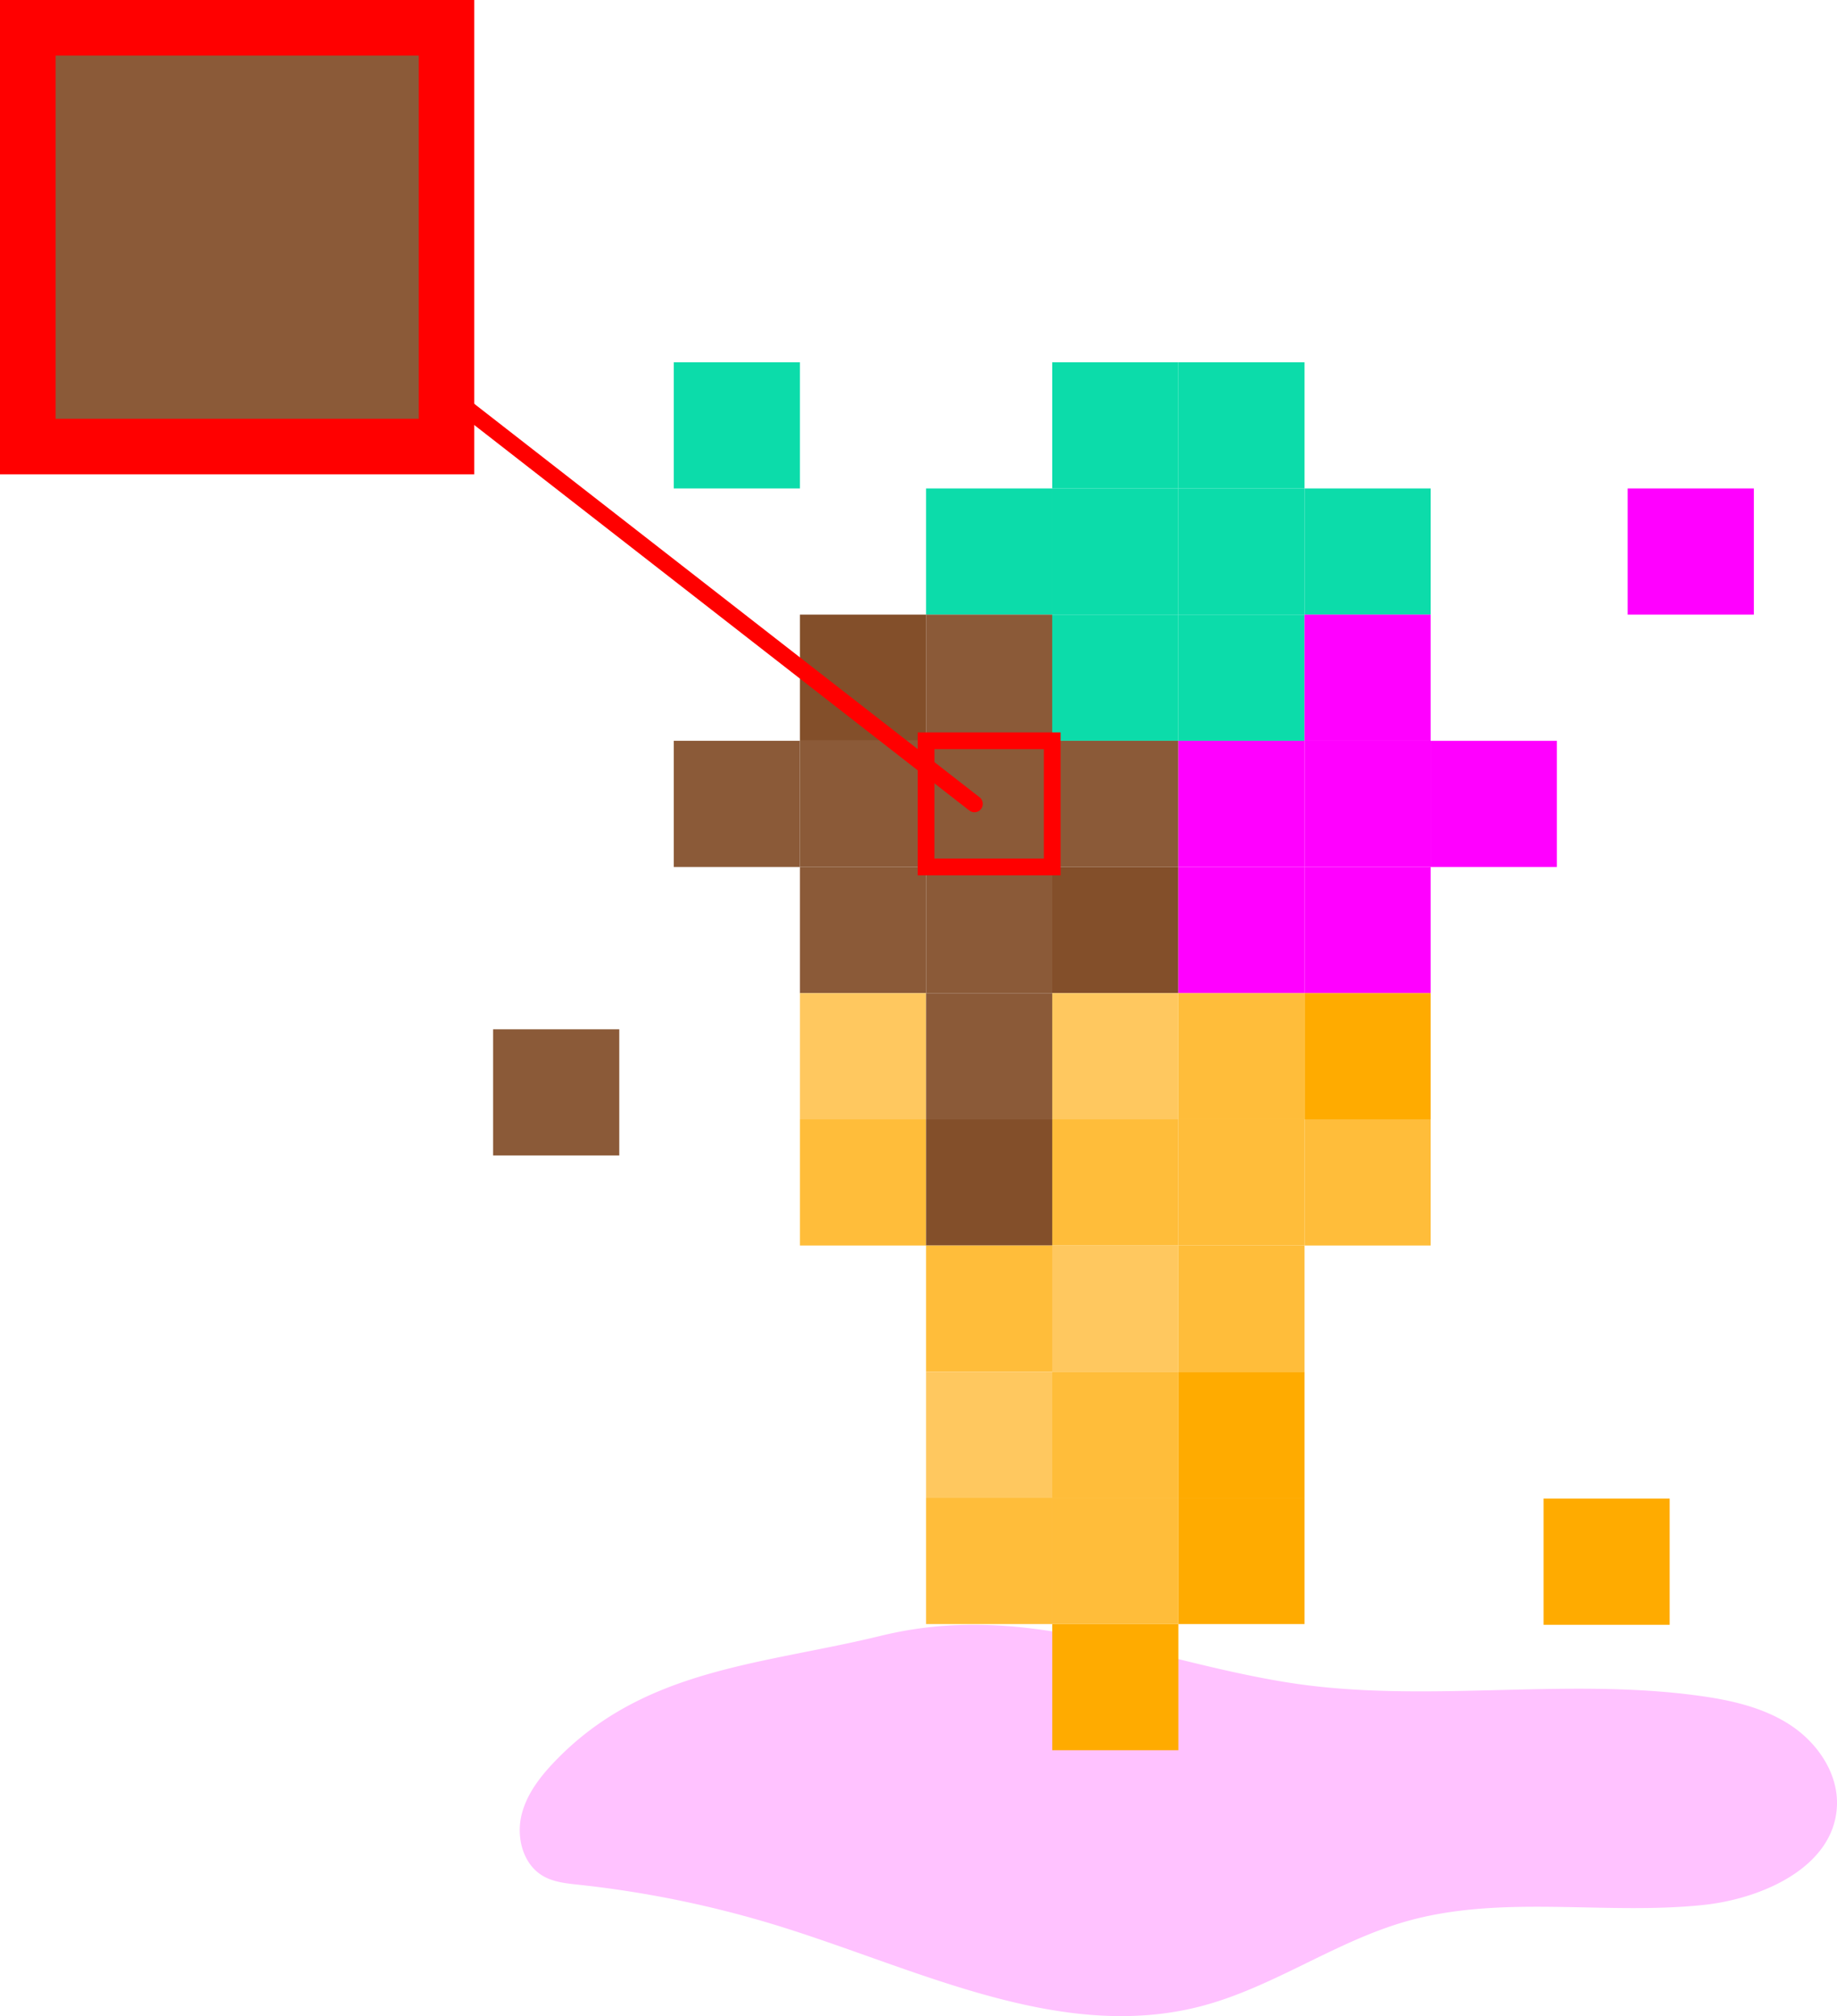<svg xmlns="http://www.w3.org/2000/svg" width="338" height="370.877" viewBox="0 0 338 370.877"><defs><style>.a,.d{fill:#f0f;}.a{opacity:0.24;}.b{fill:#0cdcaa;}.c{fill:#8b5a38;}.e{fill:#834f2a;}.f{fill:#ffc85f;}.g{fill:#ffbd3a;}.h{fill:#ffab00;}.i{fill:red;}</style></defs><g transform="translate(-830.773 -282.608)"><path class="a" d="M948.661,549.844c9.986-2.815,20.589-4.289,31.191-6.877,26.489-6.466,48.275,4.218,74.364,8.5,25.116,4.122,51-.94,76.211,2.528,5.878.808,11.844,2.141,16.8,5.4s8.759,8.792,8.561,14.722c-.373,11.211-13.507,17.213-24.665,18.37-18.189,1.887-37.021-1.988-54.61,3.016-13.154,3.743-24.619,12.218-37.863,15.633-25.613,6.6-51.531-6.62-76.769-14.539a195.391,195.391,0,0,0-37.606-7.838c-2.278-.245-4.645-.477-6.618-1.643-3.694-2.184-4.932-7.2-3.861-11.359s3.958-7.588,7-10.618C929.018,556.944,938.523,552.7,948.661,549.844Z" transform="translate(12.977 40.559)"/><g transform="translate(830.773 282.608)"><g transform="translate(90.733 66.641)"><g transform="translate(102.872)"><rect class="b" width="23.211" height="23.211"/></g><g transform="translate(126.083)"><rect class="b" width="23.211" height="23.211"/></g><g transform="translate(79.66 23.211)"><rect class="b" width="23.211" height="23.211"/></g><g transform="translate(102.872 23.211)"><rect class="b" width="23.211" height="23.211"/></g><g transform="translate(126.083 23.211)"><rect class="b" width="23.211" height="23.211"/></g><g transform="translate(149.294 23.211)"><rect class="b" width="23.211" height="23.211"/></g><g transform="translate(79.66 46.422)"><rect class="c" width="23.211" height="23.211"/></g><g transform="translate(102.872 46.422)"><rect class="b" width="23.211" height="23.211"/></g><g transform="translate(126.083 46.422)"><rect class="b" width="23.211" height="23.211"/></g><g transform="translate(33.238)"><rect class="b" width="23.211" height="23.211"/></g><g transform="translate(149.294 46.422)"><rect class="d" width="23.211" height="23.211"/></g><g transform="translate(56.449 69.633)"><rect class="c" width="23.211" height="23.211"/></g><g transform="translate(33.238 69.633)"><rect class="c" width="23.211" height="23.211"/></g><g transform="translate(56.449 46.422)"><rect class="e" width="23.211" height="23.211"/></g><g transform="translate(102.872 69.633)"><rect class="c" width="23.211" height="23.211"/></g><g transform="translate(126.083 69.633)"><rect class="d" width="23.211" height="23.211"/></g><g transform="translate(149.294 69.633)"><rect class="d" width="23.211" height="23.211"/></g><g transform="translate(172.506 69.633)"><rect class="d" width="23.211" height="23.211"/></g><g transform="translate(56.449 92.844)"><rect class="c" width="23.211" height="23.211"/></g><g transform="translate(0 122.699)"><rect class="c" width="23.211" height="23.211"/></g><g transform="translate(79.66 92.844)"><rect class="c" width="23.211" height="23.211"/></g><g transform="translate(102.872 92.844)"><rect class="e" width="23.211" height="23.211"/></g><g transform="translate(126.083 92.844)"><rect class="d" width="23.211" height="23.211"/></g><g transform="translate(149.294 92.844)"><rect class="d" width="23.211" height="23.211"/></g><g transform="translate(208.759 23.211)"><rect class="d" width="23.211" height="23.211"/></g><g transform="translate(56.449 116.056)"><rect class="f" width="23.211" height="23.211"/></g><g transform="translate(79.66 116.056)"><rect class="c" width="23.211" height="23.211"/></g><g transform="translate(102.872 116.056)"><rect class="f" width="23.211" height="23.211"/></g><g transform="translate(126.083 116.056)"><rect class="g" width="23.211" height="23.211"/></g><g transform="translate(149.294 116.056)"><rect class="h" width="23.211" height="23.211"/></g><g transform="translate(56.449 139.267)"><rect class="g" width="23.211" height="23.211"/></g><g transform="translate(79.66 139.267)"><rect class="e" width="23.211" height="23.211"/></g><g transform="translate(102.872 139.267)"><rect class="g" width="23.211" height="23.211"/></g><g transform="translate(126.083 139.267)"><rect class="g" width="23.211" height="23.211"/></g><g transform="translate(149.294 139.267)"><rect class="g" width="23.211" height="23.211"/></g><g transform="translate(79.66 162.478)"><rect class="g" width="23.211" height="23.211"/></g><g transform="translate(102.872 162.478)"><rect class="f" width="23.211" height="23.211"/></g><g transform="translate(126.083 162.478)"><rect class="g" width="23.211" height="23.211"/></g><g transform="translate(79.66 185.69)"><rect class="f" width="23.211" height="23.211"/></g><g transform="translate(102.872 185.69)"><rect class="g" width="23.211" height="23.211"/></g><g transform="translate(126.083 185.69)"><rect class="h" width="23.211" height="23.211"/></g><g transform="translate(193.272 209.037)"><rect class="h" width="23.211" height="23.211"/></g><g transform="translate(79.66 208.901)"><rect class="g" width="23.211" height="23.211"/></g><g transform="translate(102.872 208.901)"><rect class="g" width="23.211" height="23.211"/></g><g transform="translate(126.083 208.901)"><rect class="h" width="23.211" height="23.211"/></g><g transform="translate(102.872 232.112)"><rect class="h" width="23.211" height="23.211"/></g><g transform="translate(78.121 68.093)"><g transform="translate(1.54 1.54)"><rect class="c" width="23.211" height="23.211"/></g><path class="i" d="M1003,425.35H976.713V399.059H1003Zm-23.211-3.08h20.131V402.139H979.793Z" transform="translate(-976.713 -399.059)"/></g></g><g transform="translate(54.547 50.428)"><path class="i" d="M1002.662,425.185a1.537,1.537,0,0,1-.945-.325l-123.2-95.912a1.54,1.54,0,1,1,1.892-2.431l123.2,95.912a1.541,1.541,0,0,1-.948,2.756Z" transform="translate(-877.918 -326.193)"/></g><g transform="translate(5.112 5.111)"><rect class="c" width="77.038" height="77.037"/></g><path class="i" d="M918.034,369.868H830.773v-87.26h87.261ZM841,359.645h66.816V292.83H841Z" transform="translate(-830.773 -282.608)"/></g></g></svg>